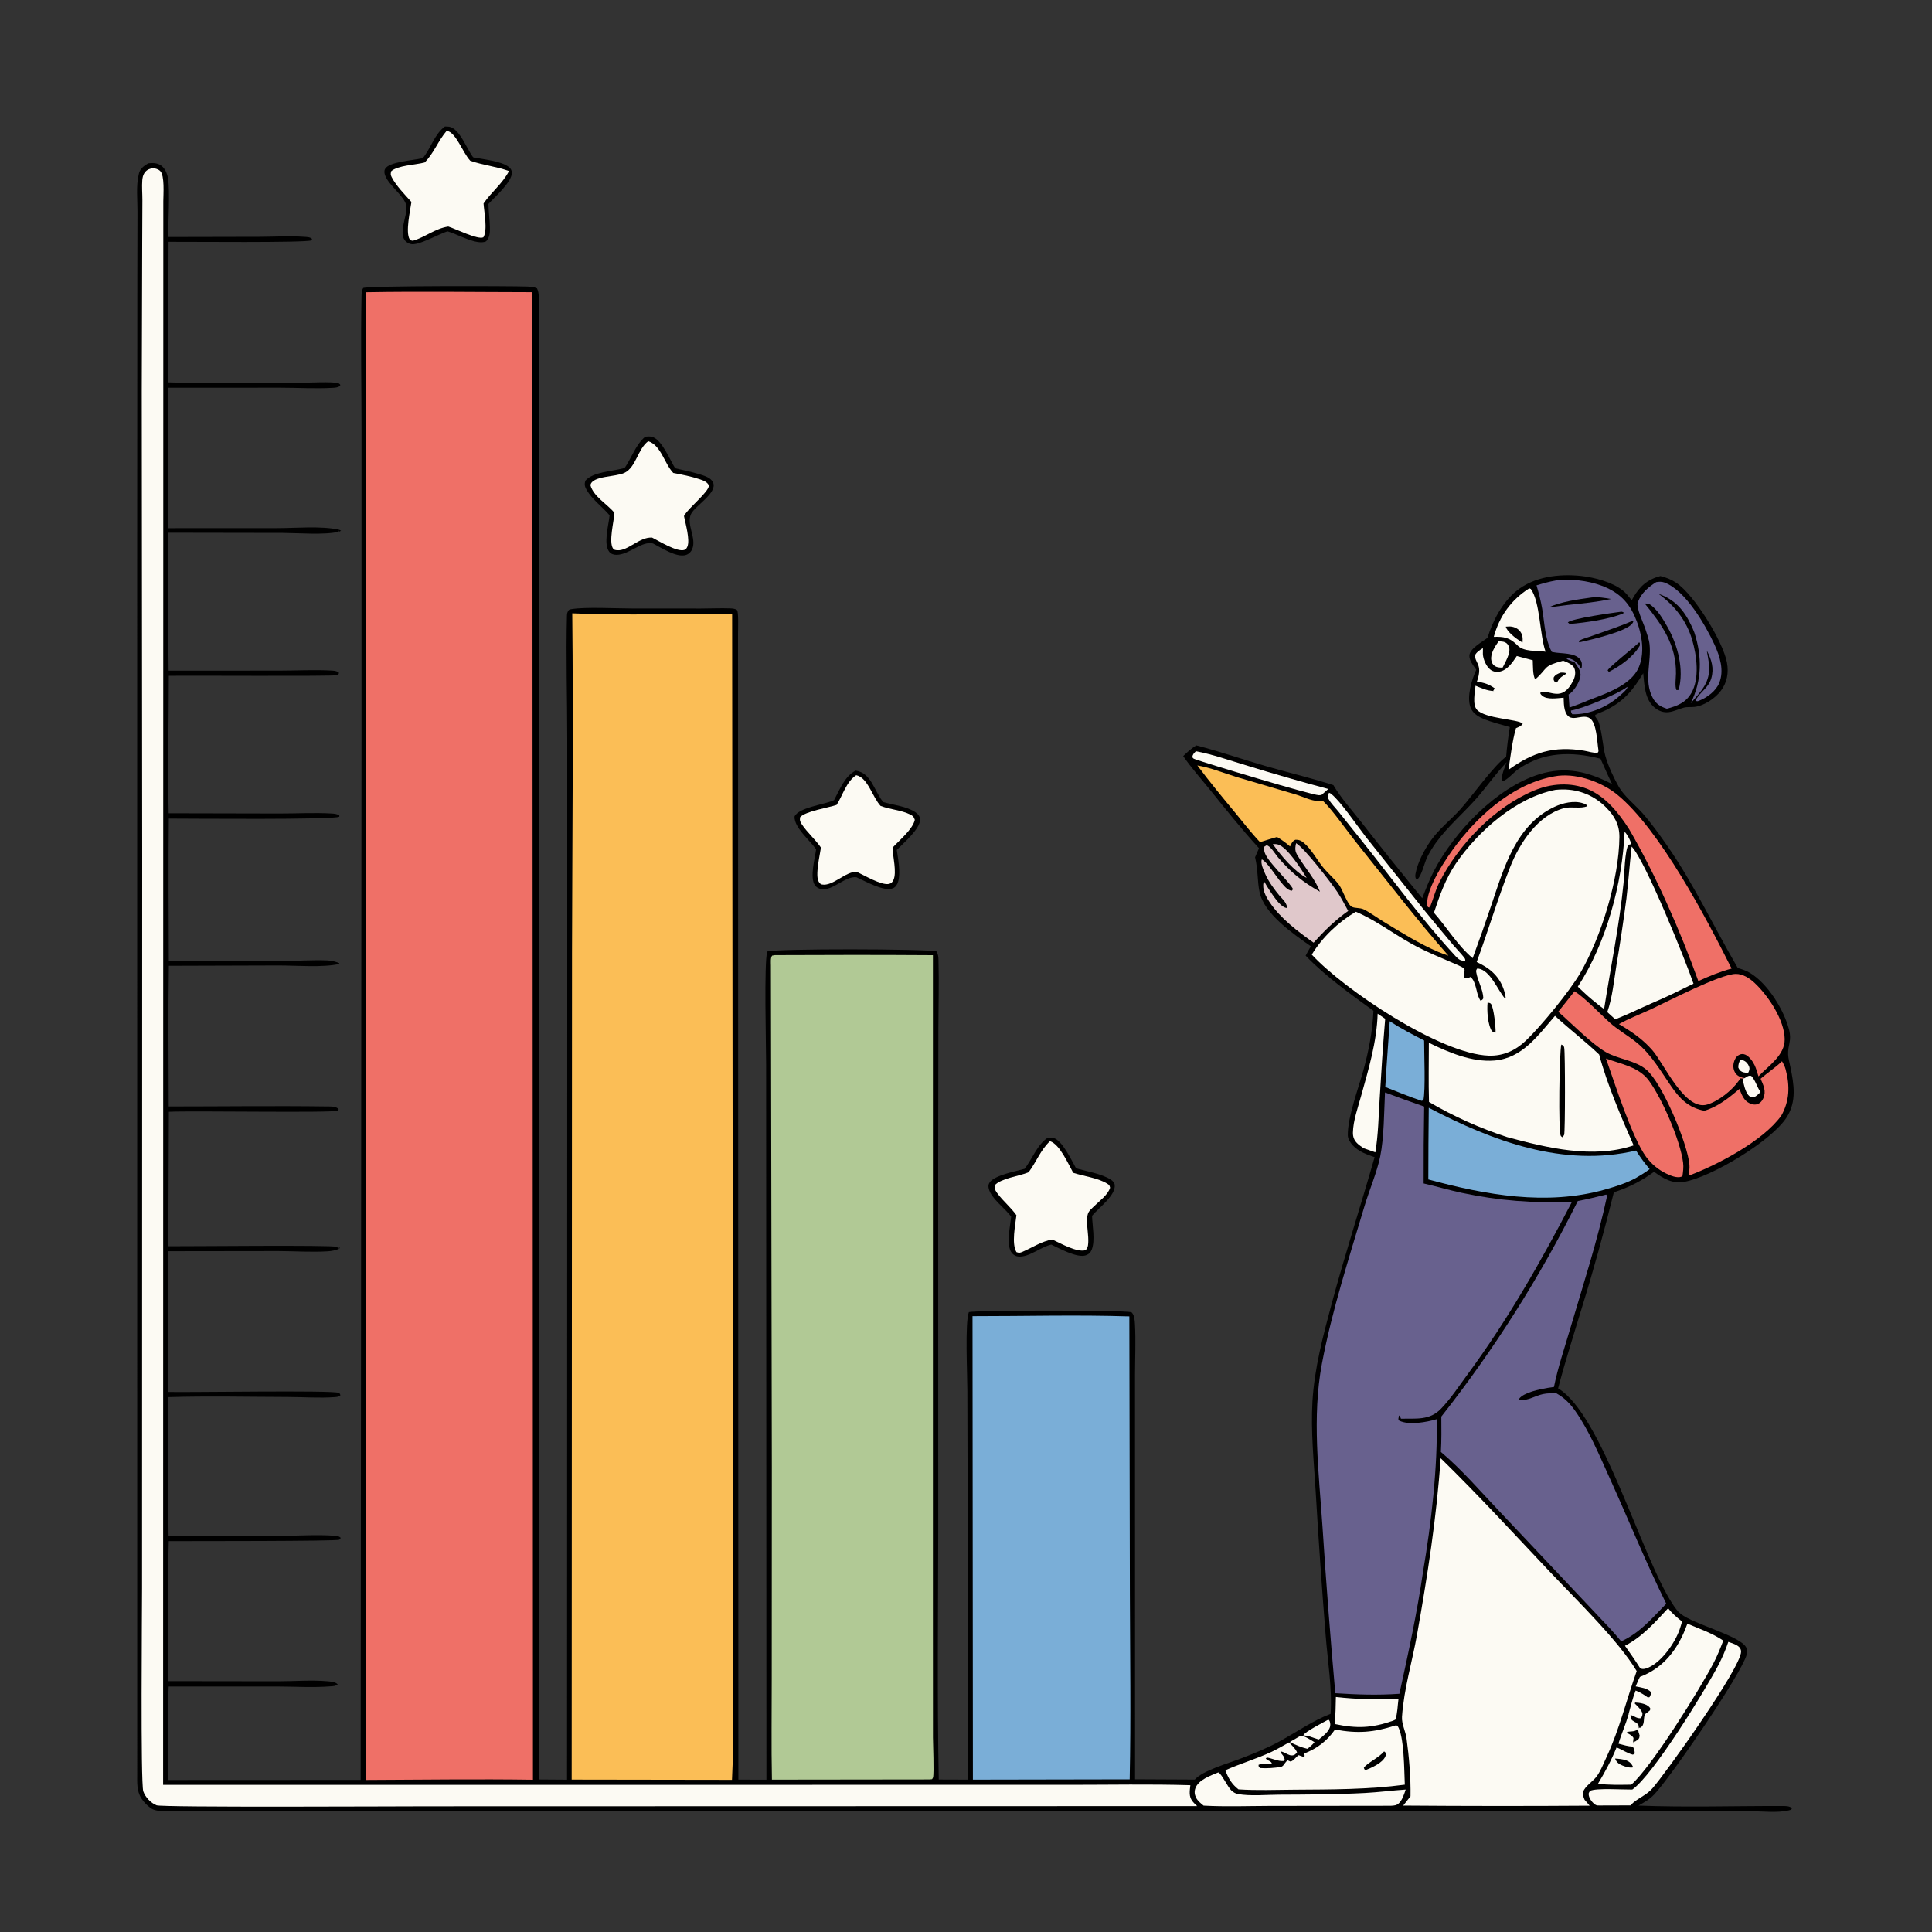 <?xml version="1.0" encoding="utf-8"?>
<!-- Generator: Adobe Illustrator 27.1.0, SVG Export Plug-In . SVG Version: 6.00 Build 0)  -->
<svg version="1.1" baseProfile="basic" id="Layer_1"
	 xmlns="http://www.w3.org/2000/svg" xmlns:xlink="http://www.w3.org/1999/xlink" x="0px" y="0px" width="4000px" height="4000px"
	 viewBox="0 0 4000 4000" xml:space="preserve">
<rect x="0" y="0" width="4000" height="4000" fill="#333333" stroke="none"/>
<g>
	<path d="M921.1,261.9c2.8,0,5.8,0,8.6,0.4c21.6,3.1,36.8,46.4,49.8,63.3c20.9,4.5,58.8,7.5,74.8,20.8c3.2,2.7,5.1,6.3,5.4,10.5
		c1.3,19-36.4,51.9-48.5,65.3c0.3,16.4,2.7,32.8,3.1,49.2c0.3,10.4-0.5,20.5-8,28.3c-18.9,8.6-57.9-14.2-77.6-20.1l-2.3-0.7
		c-17.1,5.2-61.3,30.8-76.5,26.2c-33.2-10-5.1-57.2-8.6-78.9c-3.2-19.7-35.6-41.3-43.8-62.7c-1.7-4.5-2.6-9.4-0.2-13.8
		c8-15,59.1-17.7,75.7-21.9l2.6-0.7C892,307,900,277,921.1,261.9z"/>
	<path fill="#FCFAF3" d="M924.8,270.8c19.5,3,32.4,44.3,48.8,62c26.1,9.2,54,11.8,80.2,21.3c-13.2,25.7-36.6,43.5-52.7,67.1
		c1.1,17.6,8.9,55.4-0.4,70.1c-11.5,5.6-57.6-17.7-72.6-22.3c-27,3.9-48.1,22.2-73.4,29.5c-2.8-0.7-4.8-0.4-6.5-3
		c-9.1-14.6,1.1-59.8,3.6-77.4c-13-14.5-32.2-34.1-40.9-51.4c-2.5-4.9-2.3-7.1-0.9-12.3c13.5-12.1,50.8-13,69.1-18
		C898.2,317.5,907.2,291.1,924.8,270.8z"/>
	<path d="M1771.6,1595.5c32.1,4.6,38,41.2,55.6,63.3c0.5,0.6,1,1.2,1.5,1.8c20.9,6.1,48.4,8.7,66.5,21c4.9,3.3,9.2,7.9,9.7,14.2
		c1.5,19.6-35.2,50.4-48.2,63.9c2.8,19.1,8.2,47.1,2.8,65.6c-1.7,5.9-4.9,11.3-10.8,13.8c-18.3,7.8-58.2-15.2-75.6-22.9
		c-24.5-2.4-48.8,29-73.3,24.4c-5.4-1-9.2-3.3-12.5-7.7c-11.2-15.5-0.1-56.2,2.4-74.4c-12.8-18.8-45.5-44.7-44.7-67.9
		c8.2-18.5,60.5-24.8,79.4-32.9l2.5-1.1C1738.2,1635.3,1749.1,1606.6,1771.6,1595.5z"/>
	<path fill="#FCFAF3" d="M1772.7,1605c24.2,4.9,33.7,45.8,50.4,63.5c19.6,7.7,42.4,8.5,61.3,17.8c5.8,2.8,7.7,5,9.6,11.1
		c-4.1,19.5-32.7,42.9-46.1,57.6c0.4,17.8,9.3,51.4,1.8,67.1c-2,4.2-4.4,6.9-9.2,8c-15.7,3.4-52.3-18.5-67-25.2
		c-23.5-0.5-49,30.5-71.8,26.4c-2.9-0.5-4.8-3-6.3-5.3c-8.3-12.4,2.1-55.7,4.3-71.2c-11.9-17.1-28.1-30.9-39.6-48.1
		c-3.6-5.4-4.8-8.7-3.4-15c12.1-12.4,57.3-19.1,75.4-25.2C1744.9,1646.6,1752,1618.5,1772.7,1605z"/>
	<path d="M2169.7,2355.2c3.6,0,7.4,0,10.9,0.7c18.1,3.7,38.6,47.8,47.3,63c21.9,6.2,53,11.2,72.1,23.5c3.8,2.5,7.4,6.3,7.9,10.9
		c2.5,21.1-32.8,47.3-45.4,62.2l-1.5,1.8c0.5,20.8,6.8,50.1-0.6,69.7c-2.2,5.9-6.2,9.8-12.1,11.9c-17.9,6.4-55.6-14.5-71.7-22.1
		c-21.6,4.6-46.6,26.9-68.3,24.7c-5.4-0.5-9.9-3.2-13.4-7.4c-12.5-15.3-3.3-55.9-1.4-75.2c-12.4-17.1-41.2-37.1-46.3-57.7
		c-1.2-4.8-1.2-8.8,1.7-13c11-15.6,54.5-23.1,72.5-28.3C2137.3,2399.4,2147.5,2369.4,2169.7,2355.2z"/>
	<path fill="#FCFAF3" d="M2173.9,2362.7c20.4,6.5,37.8,47.3,48.1,65.5c21.1,6.9,52.5,10.8,70.8,22.7c4.3,2.8,4.4,3.5,5.5,8.2
		c-4.5,15.1-22.9,27.9-33.7,38.8c-3.5,3.5-9,8.1-11.1,12.5c-6.5,13.2-0.1,42.2-0.3,57.3c-0.1,7.6,0.1,15.1-5.7,20.7
		c-18.4,5-51.5-14.2-68.8-22.1c-22,3.4-41.5,16.8-61.6,25.4c-5.3,2.3-7.2,2.6-12.6,0.7c-10.7-17.4-2.3-56.3-0.1-76.4
		c-11.1-15.7-26.5-28.4-38.2-43.7c-4.8-6.3-7.8-10.2-6.7-18.2c11.5-13.9,49.9-19.1,67.6-26.1l2.5-1
		C2145.5,2406.2,2154.2,2380.8,2173.9,2362.7z"/>
	<path d="M1336,904.1c4.4-0.5,9.4-0.8,13.7,0.3c20.5,5.1,37.3,48.1,48.1,65.1c16.4,3.8,33.1,7.2,49.2,12c9.6,2.9,25.4,7.4,29.5,17.7
		c8.7,21.8-37.2,47.6-45.7,64.8c-10.6,21.6,12,50.4,2.3,72.9c-2.4,5.7-7.1,10.2-13,12.1c-19.5,6-51.1-15.1-68.2-23.8
		c-23.4-5.8-49.2,23.4-75.4,23.5c-5.6,0-11.3-1.5-15-6.1c-12.9-16.3-1.2-56,0.6-75.7c-15-17.8-35.7-32.3-47.5-52.5
		c-3.9-6.7-4.9-11.4-2.9-18.9c15.7-18.7,56.2-19.6,79.2-26l2.5-0.7C1307.4,948.3,1316.6,919.8,1336,904.1z"/>
	<path fill="#FCFAF3" d="M1342,913.5c26.6,8.2,33.5,46.5,51.9,65.7c18.2,3.5,37.1,7.1,54.6,13c7.7,2.6,15.6,5.3,19.3,13
		c-0.7,13.6-41,45-50.5,61.2c-0.4,0.7-0.8,1.4-1.2,2c2.9,15,13.1,49.9,6.9,63.6c-1.4,3-2.6,5.2-5.7,6.4
		c-14.7,5.7-53.3-18.5-67.2-25.4c-26.1-1.8-50.5,28.5-72.6,26.2c-3-0.3-6.1-0.6-8-3.2c-9.9-13.5,1.8-56.9,2.6-74.3
		c-14.9-18.3-43.4-33.6-49.7-57.3c4.1-19.8,52.3-16.4,70.9-25.6C1317,967,1320.2,929.8,1342,913.5z"/>
	<path d="M306.9,338.1c2.2-0.2,4.4-0.4,6.6-0.5c8.8-0.3,17.3,1.6,23.5,8.1c6.2,6.5,9.5,15.1,10.9,23.8c4.2,26.8,0.2,91.4,0.3,121.2
		l188.7-0.4c30.9-0.1,63.4-2.1,94.2,0.1c5.2,0.4,11.1,0.4,15,4.2l-1.2,3c-11.5,5.3-259.6,2.7-295.9,3c-0.6,97-0.7,194-0.3,291
		c90.6,3.1,182,0.6,272.7,0.8c15.1,0,68.4-2.8,79.2,1c1.4,0.5,2.4,1.7,3.6,2.6l0.3,2.9c-4.6,3.1-9.2,3.7-14.6,4
		c-36.2,2.1-73.7-0.2-110-0.2l-231.4,0.1l-0.1,290.7l224.8-0.1c40.1,0,89.8-4.9,128.7,3.1l0.5,4.1l3.8-1.8l-3.8-2l-1.2,4.2
		c-29.8,6.9-83.7,2.5-115.8,2.3l-236.9-0.4c-2.4,94.9,0.1,190.6,0.6,285.6l228.5-0.1c36,0,73-2.1,108.9-0.1c5.5,0.3,10.5,0.7,15.1,4
		l-0.3,3c-1.2,0.9-2.2,2-3.5,2.6c-6.7,2.6-310.9,0.5-348.3,1.3c-0.1,94.8-2.3,189.8-0.3,284.6l228,0.5c36.2,0.1,73.3-2.1,109.4,0
		c5.8,0.3,10.8,0.8,15.9,3.8l0,2.8c-9.5,6.7-313.4,3.9-353,3.9c-1.1,98.2-0.2,196.6,0,294.8l235.6-0.1c30.4,0,61.9-2.3,92.1-1.1
		c8.6,0.3,17.5,2.3,25.3,5.8l-0.3,1.6c-33.6,7.7-89.3,3.1-124.8,3.1l-227.8,0.7c-1.5,97-0.5,194.2-0.3,291.2
		c109.5,0,219.3-1.5,328.7,0c8.1,0.1,17.2-0.6,23.1,5.5l-0.8,3.1c-9.6,5.2-305.5-0.1-350.7,2.4l-1.1,278.4
		c39.7,0.3,339-2.9,348.3,1.2c1.9,0.9,3.3,2.7,4.9,4l2.1-1.6l-1.8-1.4l-0.2,3.3c-7.5,2.9-15,4.5-23.1,5
		c-33.5,2.1-69.1-0.4-102.8-0.5l-227.5,0.3l0,291.4c40.2,1.1,340.3-3.8,352.5,1.8c3.2,1.4,2.7,2.1,4,5c-3.9,3.5-7.2,3.5-12.2,3.9
		c-31.3,2.3-64.8-0.2-96.3-0.3c-82.4-0.2-165.3-2.2-247.6,0.3c-2.5,95.6-0.4,192,0.2,287.7l233.4-0.6c36.2-0.1,74.8-2.8,110.8-0.1
		c4.8,0.4,8.3,0.7,12,4c-0.5,2.4-0.1,1.8-2.7,4.2c-3.6,3.2-312.7,2.8-353.1,2.9c-2.8,96.3-1,193.5-0.9,289.9l227.6,0.3
		c33.3,0,69.3-3,102.4,0c6.3,0.6,16.3,1.3,20.7,6.4c-3.9,3.6-9,3.6-14.2,4c-36.6,3-75.4,0.4-112.2,0.4l-223.6,0
		c-2.7,64.2-0.9,129.3-0.7,193.6l398.2-0.2l1.8-2180V896.6c0-94.3-1.9-189,0-283.3c0.1-6.1,0.2-11.8,3.5-17.1
		c13-4.8,306.3-4.2,339.7-2.9c7,0.3,13.7,0.8,20.1,3.7c3,6.2,3.5,12.2,3.7,19c0.9,25.9-0.2,52.3-0.2,78.3l0.3,174.6l0.1,715.9
		l0.7,2099.5l57.6,0.4l0.4-1600.2l0-554.9c0-84.2-2.8-170.6-0.6-254.5c0.1-4,0.4-6.4,2.4-10c1.8-3.3,3.6-3.4,7.2-4
		c29.2-4.8,91.6-1.3,125.3-1.3l142.2,0.1c20.4,0,41.1-1.1,61.4-0.3c4.5,0.2,10,0.6,13.6,3.5c3.5,2.8,2.1,41.2,2.1,48l0.7,2373.5
		l58.1,0.1l-0.3-822.3l-0.3-658.6c0-37.7-4.6-211.2,2.3-233.8c18.1-6.3,329.2-5.5,350.2-0.3c3.7,5.5,4.2,11.7,4.3,18.2
		c1.3,47-0.1,94.6-0.2,141.6l-0.4,278l0.1,761.5c-0.2,171.7-2.3,343.7,1.1,515.4l60.3,0.2l-0.3-513l-0.8-294.1
		c0-32.4-5.2-138.6,3.1-160.8c11.3-4.3,318.1-4.4,336.7,0.1c6.4,6.4,6.7,16.5,7.2,25.2c1.9,34.1,0.2,69.1,0.1,103.4l0,193.7
		l0.1,644.8l123.7,0.6c16.1-18.8,69.9-33.9,94.3-43.3c27-10.4,54.7-21.5,80.1-35.3c35-19,69.6-43.4,106.7-57.5
		c3.7-51.8-6.2-110.8-10.2-163c-7.9-99-14.8-198.1-20.6-297.3c-3.8-61.7-10.3-124.8-6.7-186.6c4-68.2,21.9-135.8,39.6-201.5
		c27.4-102.2,60.1-202.5,89.1-304.2c-16.4-5.6-33.2-11.5-45.3-24.6c-5.1-5.6-10.1-12.9-10.2-20.7c-0.5-37.7,22-97.3,32.3-134.8
		c11.2-40.7,18.8-80.7,20.8-123c-47.7-34.6-99.6-71.6-140.4-114.1c3.2-6.6,7.2-13,10.8-19.4c-36.2-25.6-96.5-66.4-106.2-112.2
		c-4.9-23.2-2.8-44.6-9.3-72.1l8.1-18.7c-35.5-38.7-68.6-80.3-101.6-121.2c-18.5-22.9-38.6-45.3-55.3-69.6c8.4-8.3,17-15.8,27-22.2
		c48.6,12.6,96.4,29.1,144.7,43.1c46.3,13.4,93.4,24.4,139.2,39.2c15.6,26.7,38.2,51.6,57.3,76c41.6,53.3,83.9,106,126.7,158.3
		c7.3-19.1,14.6-38,24-56.2c42-81.1,129.4-173.1,218.5-200.6c54.6-16.8,101.2-5.5,150.6,20.4c-8.5-17.3-16.1-35-24-52.5
		c-60.5-15.5-118.3-14.7-170.6,21.8c-9.6,6.7-21.1,21.1-31.4,24.5l-2.2-1.7c-1.3-11.4,6.1-26.6,9.9-37.5
		c-23.1,24.2-42.3,52.3-64.6,77.3c-26.5,29.7-59.2,57.7-82.2,90c-6.6,9.3-12.9,19.4-17.9,29.7c-5.9,12.4-10.7,35.9-19.6,45.2
		l-3.8-1.3c-1.4-3.4-1.2-6.4-0.6-10c4.3-23.2,17.8-48.7,31.2-67.9c17.4-24.9,41.8-43.4,62-65.9c23.5-26.2,69.6-91.3,94.4-108.3
		c1.7-20.6,4.3-41.1,7.6-61.5c-18.7-5.4-38.5-10-56.3-17.8c-11-4.8-21-11.6-25.2-23.2c-8-22,2.7-57.4,12-77.8
		c-5.8-8.3-15-19.2-14.1-29.9c1.2-14.2,26.7-27.7,37.5-36.2c10.5-35,30.6-72.9,59.1-96.4c36.8-30.4,88.6-36.4,134.6-31.6
		c27.3,2.9,64.3,12.7,86,29.8c7.2,5.7,13,13.5,18.8,20.6c1-1.8,2-3.6,3-5.4c13.7-23.8,29.7-37.8,56.3-44.8c12.1,3,22.4,7,32.8,13.9
		c37.3,24.6,97.2,122.1,105.1,165.4c3.8,21,0.3,41-12.6,58.2c-11.6,15.5-34.4,31-54.2,33.4c-7.3,0.9-14.9-0.3-22.1,1.5
		c-10.8,2.7-20.5,8-31.7,9.4c-10.7,1.3-20.6-2.3-28.8-9c-20.9-17-21.6-47-24-71.6c-20.9,34.4-38.8,56.9-75.2,75.5
		c-7.9,4-16.5,6.6-24.2,10.9l0.2,3.6c1.5,2.2,3,4.3,4.5,6.5c8.1,11.9,11.2,56.9,16.1,74.1c6.4,22.4,16.9,44.7,28.3,65
		c10.8,19,34.4,37.8,49,54.4c18.8,21.4,35.8,45.3,52.1,68.8c55.3,80,96.1,167.9,145,251.5c8.5,2.6,17.1,5.3,24.8,9.9
		c37.2,22.1,70.9,76.9,81.4,118.1c5.9,23.2-2.9,31.3-2,51.5c0.4,8.2,3.1,17.3,4.7,25.4c7.3,35.8,13.4,70.9-7.6,104.1
		c-30.5,48.4-154.7,123.4-212.2,133.8c-24.5,4.4-43.5-7-62.4-20.8c-27.2,19.5-51.6,32-83.3,42.4c-19.9,80.7-42,160.8-66.6,240.3
		c-16.5,55.2-34.4,110-48.8,165.7c90.7,54,172.4,348,237,446.4c4.6,7.1,10.2,15.1,16.8,20.4c28.1,22.2,121.9,44.9,135.5,69.3
		c3,5.3,2.7,9.6,1.1,15.3c-12.1,41.9-157,253-191.4,289.3c-9.4,9.9-20.9,16.5-32.6,23.1c98.7,3.9,197.9,0.6,296.7,0.9
		c6.8,0,16-0.5,21,4.6l-1.4,2.8c-2.7,0.9-3.3,1.2-5.9,1.8c-22.7,5.3-54,1.7-77.6,1.6l-150.8-0.4l-629.3-0.1l-2467,0.2
		c-16,0-51.7,3.4-64.7-5.4c-0.6-0.4-1.2-0.9-1.8-1.3c-7.6-5.4-13.5-11.6-18.6-19.4c-10.2-15.5-8.8-33.4-8.8-51.1l-0.1-2504.2
		l0.3-594l0.3-136.5c0.1-23.5-3.1-53.4,2.5-76.1C289.1,349.7,296.8,344.2,306.9,338.1z"/>
	<path fill="#FCFAF3" d="M3603.1,2193.9c2.1,0.4,3.8,0.7,5.7,1.4c5.7,1.8,10.3,7.1,12.4,12.6c2,5.3,0.4,8.8-1.9,13.4
		c-3.5-0.4-8.8-0.5-12-2c-5.1-2.4-5.9-4.3-8.3-9C3598.8,2203.7,3600.4,2199.8,3603.1,2193.9z"/>
	<path fill="#FCFAF3" d="M2693.2,3593.5c8.8,0.7,20.6,9.2,28.4,13.6c-4.6,5.3-9.2,9.5-14.8,13.6c-13.1-3-24.5-8-36.4-14
		L2693.2,3593.5z"/>
	<path fill="#E0C8CB" d="M2635.2,1747.6c3.6-0.1,6.7-0.2,10.2,0.7c19.9,5,49.7,52.8,59.9,69.3
		C2679.3,1804,2652.1,1771.5,2635.2,1747.6z"/>
	<path fill="#FCFAF3" d="M3612.3,2232c5.3-3.1,7.3-5.7,13.4-4.5c8.9,9,11.6,22.8,19.3,33.3c-4.7,4.8-8.3,8.8-14.7,11.2
		c-5.4-0.7-7.7-1.1-11.2-5.5c-5.8-7.2-9.8-24.1-11.2-33.4L3612.3,2232z"/>
	<path fill="#FCFAF3" d="M2750.2,3560.3c0.5,0.4,1,0.6,1.4,1.1c2.5,3,3,8.5,2.4,12.2c-1.9,11.3-15.2,21-23.6,27.9
		c-6.6-1.8-13.1-4.4-19.5-6.6l-12.5-2.2C2700.8,3585.9,2742.6,3564.5,2750.2,3560.3z"/>
	<path fill="#68618E" d="M3369,1422.2l0.4,0.3c-0.2,4.9-12.5,14.8-16.4,18.4c-25.5,23.1-63.3,39-97.8,37.8c-2-3.1-2.4-3.7-2.8-7.6
		C3276.3,1467.5,3349.6,1436.8,3369,1422.2z"/>
	<path fill="#FCFAF3" d="M3102.6,1327.9c4.3,0,9.7,0.1,13.7,2c4.6,2.3,6.9,5.9,8.2,10.8c3.3,11.9-8.5,31.1-13.5,41.5
		c-5.6,0.2-11.7-0.2-16.4-3.5c-4.3-2.9-6.2-6.9-7-11.9C3085.3,1353.3,3095.2,1338.5,3102.6,1327.9z"/>
	<path fill="#FCFAF3" d="M3350.9,3610.1c6-20.5,15.1-39.8,20.7-60.4l7,1.6l-2.7,5.4c4.1,10,18.1,7.7,17,20.4l-1.5,2.6l0.7,3.7
		c0.6,3.4,1.6,6.5,2.9,9.7c-0.9,5.7-0.8,6.5-5.6,10.1c-2.2,1.6-5.7,3.6-8.3,4.2l-0.3,8.8C3370.5,3615.8,3360.8,3612.7,3350.9,3610.1
		z"/>
	<path d="M3391.4,3579.7l0.7,3.7c0.6,3.4,1.6,6.5,2.9,9.7c-0.9,5.7-0.8,6.5-5.6,10.1c-2.2,1.6-5.7,3.6-8.3,4.2l0.9-9.1
		c-2.5-4.6-6.2-6.3-10.5-8.9c-2.8-1.6-1.7-0.4-3-3.6c6.7-1.5,14.5-0.1,20.3-4.2C3389.7,3581,3390.5,3580.4,3391.4,3579.7z"/>
	<path fill="#FCFAF3" d="M2476,1555.3c34.5,6.5,68.6,18.6,102.2,28.7c57,17.6,114.3,34.1,171.9,49.5l-13.9,12.2
		c-2.1,0.4-3.1,0.7-5.4,0.7c-14.9,0-235.9-66.7-256.2-74.4c-4.4-1.7-2.8-0.7-6.1-4.2C2469.4,1561.4,2471.7,1560,2476,1555.3z"/>
	<path fill="#FCFAF3" d="M2751.6,1641.3c3.4,1.5,2.5,0.9,5.3,3.1c18.6,14.8,54.1,66.8,70.4,87.7l118.5,148.7
		c21,25.7,42.2,51.3,63.6,76.6c7.1,8.4,15.1,16.2,21.8,24.9c2.7,3.6,2.2,3.2,2.5,7.2c-2-0.1-4.1-0.3-6.1-0.6
		c-6.8-1-11.6-6.6-16-11.4c-67.8-73.7-127.7-155.9-190.1-234.2l-50-62.5c-6.5-8.1-16-17.5-20.9-26.5
		C2747.5,1648.9,2749.4,1646.8,2751.6,1641.3z"/>
	<path fill="#FCFAF3" d="M2765.8,3513.4c43.9,5,85.6,5.7,129.7,3.5c-1.9,13.9-2,30.2-6.5,43.4l-4.8,2.3
		c-43.9,15.3-75.2,16.5-120.8,6.8C2765,3550.6,2765.6,3532.1,2765.8,3513.4z"/>
	<path fill="#FCFAF3" d="M3453.7,3329.6c8.2,11,18.1,19.1,28.8,27.6c-1.6,5.6-3.1,11.1-5.1,16.6c-9.8,28-36.7,66.3-64.2,78.6
		c-5.7,2.5-11.2,4.3-17.2,1.8c-10.1-16-20.8-31.4-31.7-46.8C3400.1,3388.9,3426.7,3358.7,3453.7,3329.6z"/>
	<path fill="#FCFAF3" d="M3166.3,1218l3.1,1.4c19.5,27.1,18.1,94.4,30.5,129.9c-19.3-3-45.1,1.2-59-14c-0.3-0.3-0.7-0.7-1-1
		c-15.3-14.6-26.9-16.3-47.2-15.8C3104.5,1275.5,3128.8,1241.8,3166.3,1218z"/>
	<path d="M3117.6,1297.4c2.5-0.2,5-0.4,7.5-0.4c7.4,0,15.3,2.9,20.5,8.3c6.8,7.2,7.4,15.2,6.7,24.7c-2.5-1.1-2.7-1.1-5.3-2.8
		C3137.7,1321.2,3120.2,1307.9,3117.6,1297.4z"/>
	<path fill="#FCFAF3" d="M3363.6,1722.1c5.1,5,12.9,18.7,13.3,25.7l-5,1.2c-7.9,8.7-9.1,64.8-10.5,79.2
		c-8.6,87.3-26.7,174.2-40.3,260.9c-8.6-5.8-16.5-12.8-24.6-19.2c-10.4-8.5-20-17.9-29.8-27.1
		C3325.7,1952.4,3358.9,1829.1,3363.6,1722.1z"/>
	<path fill="#FCFAF3" d="M2852.3,2098.7l15.6,10.6c-4.7,55.3-8.2,111.1-11.5,166.5c-2.2,36.6-2.9,73.8-8.9,110l-24.3-8.6
		c-4.7-3.3-9.7-6.5-13.7-10.6c-6-6.1-8.6-13.2-8.4-21.6c0.5-24.9,10.3-51.8,16.9-75.8C2833.7,2212.7,2850.4,2157.7,2852.3,2098.7z"
		/>
	<path fill="#7AAED7" d="M2877.3,2114.4c22.8,14.7,47.1,27.4,71.2,39.8c-0.1,27,3.2,102.6-1.6,124l-3.7,0.9
		c-25.4-8.5-50.2-18.7-75.1-28.6C2870.6,2205.2,2874.3,2159.8,2877.3,2114.4z"/>
	<path fill="#FCFAF3" d="M2522.3,3669.6c6.4,1.8,19.6,30.6,27.3,37.6c3.7,3.4,8.4,6.3,13.4,7.2c26.7,4.6,58,1.4,85.2,1.3
		c59.1-0.3,118.6-0.4,177.6-3.5c28.2-1.5,56.3-5.2,84.5-7.1c-2.7,8.3-6.6,20.3-12.6,26.9c-5.8,6.3-10.5,6.2-18.4,6.7l-250.3,0.3
		c-45.4,0.1-91.7,1.9-137-0.6c-5.9-4.7-12.4-9.9-15.8-16.8c-3.1-6.3-3.7-12.7-1.2-19.4C2481.3,3684.8,2506.9,3676,2522.3,3669.6z"/>
	<path fill="#FCFAF3" d="M3578.3,3399.3c7.3,2.7,17.1,5.3,22.6,10.9c2.4,2.5,3.7,5.7,3.8,9.1c0.3,33.2-156.2,252.3-183.9,283.7
		c-13,14.7-31.1,20.2-44.1,33.7c-0.4,0.4-0.8,0.8-1.1,1.2l-63.5,0.2c-3.1-0.1-5.8,0.3-8.5-1.3c-6.2-3.7-12.7-12.1-14.1-19.3
		c-1-4.9-0.1-5.8,2.6-9.6c11.8-6.4,69.8-2.5,87.4-2.8c43-29.9,149.7-203.7,177.5-256.3C3565.4,3433,3572.5,3416.4,3578.3,3399.3z"/>
	<path fill="#E0C8CB" d="M2683.4,1745.7c18,10.8,73.6,83.1,85.8,101.6c8.1,12.3,15,25.7,22.1,38.7c-26.9,19.1-49.6,41.3-71.6,65.7
		c-31.7-22.2-69.4-51-90.9-83.6c-8.6-13.1-16-26.2-12.6-42.4l1.9,0.6c6.5,11.6,14,22.9,21.9,33.6c5.2,7.1,15,18.7,23.8,20.1l0.6-3.8
		c-2.5-8.8-8.5-14.3-14.5-20.8c-11.2-13.4-23.2-29.6-30.2-45.6c-3.5-7.9-10.4-22.4-7.2-30.5c10.5,4.7,30.1,35.9,39,46.4
		c5.8,6.9,13.7,17.7,23,18.5l2.5-3.1c-2-8.1-42.4-48.8-51.7-63.3c-5.2-8-9.7-15.3-7.6-24.9l4.5-2.8c8,0.8,18,18.1,23.6,24.7
		c26.2,30.9,51.6,51.6,87,71.4c-9.6-25.4-28.3-46.2-42.6-69C2681.9,1764.5,2680.1,1760.7,2683.4,1745.7z"/>
	<path fill="#EF7067" d="M3325,2191.5c31.7,11.8,68,17.2,89.1,46.1c27.6,37.7,64.9,123.9,70.6,169.7c1.2,9.5-0.1,18.4-1.4,27.8
		c-0.6,0.3-1.1,0.7-1.8,1c-9.5,3.8-23.3-2.3-31.8-6.4c-4.1-2-8-4.2-11.8-6.6c-3.8-2.4-7.4-5.1-10.9-8s-6.8-6-9.9-9.2
		c-3.1-3.3-6-6.7-8.7-10.3C3379,2355.6,3343.3,2243.4,3325,2191.5z"/>
	<path fill="#68618E" d="M3429,1205.2c5.8-0.9,11.2-1.3,16.7,0.7c43.8,15.8,85.6,88.8,104,128.7c11.1,24.2,20.3,53.3,9.8,79.3
		c-6.6,16.3-24.5,30-40.7,36.4c-4,1.6-4.6,2.1-8.6,0.3c8.6-17.6,26.7-25.6,32.8-46.1c6.2-21.2,0.5-38.9-9.3-57.6
		c1.6,9.8,3.8,19.7,4.6,29.6c3.1,36.4-16.1,53.9-37.9,79.6c23.4-47.4,23.9-96,7.7-146.2c-2.1-5.5-4.5-10.9-7.1-16.3
		c-15-31.1-33.8-52.5-67.3-64.2c33.6,24.6,57.9,55.1,69.8,95.5c9.4,31.8,15.7,80-1.7,109.9c-11.6,20.1-29.6,27-50.8,32.5
		c-13.8-4.4-22.9-10.2-29.7-23.4c-18.1-35.1-2.1-73.6-6.1-110c-1.2-10.6-5.4-21.6-8.7-31.8c-3.8-11.9-19.4-43.9-15.7-54.7
		c0.2-0.7,0.6-1.3,0.8-2C3398.5,1227.3,3413.1,1215.3,3429,1205.2z"/>
	<path d="M3405.2,1249.4c2.9-0.1,5.8,0.4,8.7,0.7c17.2,10.4,29.3,31.7,38.9,48.8c20.9,37.1,34.2,87.5,22.6,129.5l-4.4,0.4
		c-3.8-7.1-1.2-25.5-1.1-34.2C3470.6,1334.9,3441.2,1293.8,3405.2,1249.4z"/>
	<path fill="#EF7067" d="M3226.6,1606.1c21.3-2.3,44,1.5,64.2,8.2c20.5,6.9,40.9,17.3,57.7,31.1c87.8,71.9,184.5,255.9,236.6,359.9
		c-23.9,6.3-46.4,15.7-68.9,25.9c-36.8-102.6-88.7-221-143.5-314.8c-21.2-33-48.3-67.3-85.6-82.7c-35.7-14.7-76.1-11.6-111.2,3.1
		c-82.2,34.5-156.5,111.8-196.3,191c-8,16-12.2,33.7-18.9,50.3l-1.7-3.3l1,4l-3.2-0.4l-2-3.3c-3.1-35.9,40.2-99.7,61.3-127.2
		C3066.7,1681.7,3141.4,1617.4,3226.6,1606.1z"/>
	<path fill="#FCFAF3" d="M3493.5,3361.7c24.9,10.4,52,19.8,74.4,35c-6.2,16-12.5,31.9-20.5,47.1c-28.8,54.8-128.6,215.3-170.1,251.2
		c-22.9,0.2-46,1.1-68.8-2c14.5-24.3,27.8-48.7,38.4-75.1c11.3,4.3,22.3,12.2,33.7,14.9l3.5-1.6c1-5.2-0.8-10.2-3.4-14.9l0.3-8.8
		c2.5-0.7,6.1-2.6,8.3-4.2c4.8-3.6,4.7-4.4,5.6-10.1c-1.3-3.3-2.2-6.3-2.9-9.7l-0.7-3.7l1.5-2.6c1-12.7-13-10.4-17-20.4l2.7-5.4
		l-7-1.6c4.6-16.4,8.6-33.8,14.9-49.7l2.4,1c8.6,3.6,15.3,7.8,22.9,13.3l3.5-0.6c2.2-4.4,3.1-5.7,2.9-10.6
		c-7.8-8.2-20.9-9.5-31.6-11.7c2.8-6.5,5.4-13.4,8.8-19.7c43-16.3,71.1-47.9,89.9-89.4C3488.3,3375.6,3490.9,3368.6,3493.5,3361.7z"
		/>
	<path d="M3343.8,3640.9c7.4,0.5,16.4,1.2,23.4,3.9c7.4,2.9,11.1,7.3,14.4,14.3c-7.4,1.6-16-1.1-22.8-3.9
		C3351,3651.9,3347.1,3648.8,3343.8,3640.9z"/>
	<path d="M3378.6,3551.3c5.5,2.7,12.3,7.2,18.4,6c3.2-4.2,3.2-4.9,3.5-10.2c-3.1-8.4-9.8-14-16-20.3l1-1.9
		c8.7,0.3,23.3,2.5,29.3,9.5c2.7,3.2,2,3,1.3,6.6c-3.5,3-6.8,5.6-10.6,8.2c-3.7,9.8,0.7,22.1-9.5,27.9l-3.1,0
		c1-12.7-13-10.4-17-20.4L3378.6,3551.3z"/>
	<path fill="#FCFAF3" d="M3378.1,1752.8c27.7,27.2,113.5,240.4,128.1,283.8c-28.9,14.2-57.9,28.5-87.6,41
		c-24.9,10.9-49.2,22.9-74.4,32.8l-16.5-15c10.6-30.3,13.7-64.4,18.8-96c7.8-46.1,14.7-92.4,20.8-138.8
		C3371.5,1824.7,3374.1,1788.7,3378.1,1752.8z"/>
	<path fill="#FCFAF3" d="M3070.2,1341.9l0,2.8c0,1.3,0,2.7,0,4c0,2.3-0.2,4.5,0,6.8c1,10.3,7,24.4,15.5,30.9c0.6,0.5,1.3,0.9,2,1.4
		c0.7,0.4,1.4,0.8,2.1,1.1c0.7,0.3,1.5,0.7,2.2,0.9c0.8,0.3,1.5,0.5,2.3,0.7c0.8,0.2,1.6,0.3,2.4,0.4s1.6,0.2,2.4,0.2
		c0.8,0,1.6,0,2.4-0.1c0.8-0.1,1.6-0.2,2.4-0.3c17.2-2.9,27.4-19.3,36.5-32.5l33,8.8c0.5,9.7-0.3,31.8,5.2,39.5
		c27.6-24.2,14.2-27,57.2-38.4l-0.5-0.3c0.5,0.1,1,0.2,1.5,0.3c6.8,2.3,19.7,7.9,22.6,15.2c3.6,9,1.6,18.3-2.7,26.7
		c-23.3,45.3-47.5,17.3-67.3,23.2l-0.2,2.9c1.2,1.7,1.6,2.4,3.4,4c10.5,9.3,31.7,5.2,44.7,4.4c0.3,8.1,0.3,16.8,2.3,24.6
		c8.8,33.6,35.2,5.9,52.5,18.4c13.7,9.8,14.5,48.9,17.2,65.1c0.2,4.2,0.6,2.2-1.6,6c-9.7,0.6-18.6-2.8-28.2-4.4
		c-62.2-10.2-106.1,3.2-156.5,39.7c4.6-28.5,7.7-58.4,15.6-86.2c5.2-2.4,11.7-4.4,14-9.7c-11.4-9.4-77.2-9.6-94.8-28.6
		c-9.7-10.5-4.1-36.9-2.9-49.7c13.1,5.3,24,10.5,38.4,11.1l-1.8-0.5l3.2-5.1c-12.4-9-22.2-11.7-36.9-14c13.6-38.6-7-38.6-3-56.4
		C3058.8,1348.7,3064.1,1345.8,3070.2,1341.9z"/>
	<path d="M3230.8,1392.6c4.3-0.3,7.3-0.2,11.4,1l-0.9,2.2c-5.6,3.6-11.6,6.9-15.1,12.7c-0.7,1.1-1.3,2.3-1.9,3.4l-1.5,1.1l-3.8-1.1
		c-2.6-4.4-2.9-4.4-2.2-9.4C3220.2,1396.6,3224.9,1395.2,3230.8,1392.6z"/>
	<path fill="#FCFAF3" d="M2889.1,3572.4l4,0.3c14.6,20.5,14,95.4,15.4,122.3c-75.4,10.1-152.8,9.9-228.8,10.4
		c-38.4,0.2-77.3,1.9-115.6-0.7c-13.9-10.8-21.3-23.3-27.1-39.6c31.6-14,64.8-23.7,96.1-38.3c12.2-5.9,24-12.8,35.8-19.3
		c5.9,6.3,12.9,12.5,16.5,20.4c-1,1.3-2.6,3.5-4,4.4c-10.5,7-20-5.4-30.4-6.2c1.4,3.7,0.7,2.7,2.7,5.3c3.4,4.2,5.4,6.3,6.1,11.9
		l-2.4,2.7c-11,0.9-23.2-5.3-34.2-7.3l-2.5,1.8c2.9,5.2,11,5,12.5,10.6c-8.3,3.9-18.6-1.4-27.5,2.8c0,4.3,0.5,3.7,3.1,6.7
		c13.3,0.9,30.1,0,43.3-2.6c3.8-0.7,5.3-3.6,7.4-6.4c2.1-2.8,3.6-5,6.5-7l5.8,2.5c6.6-1.4,11.1-9.4,16.9-13.2
		c3.2,1.2,6.4,2.3,9.6,3.4l2.9-1.8l-1-5c26.9-10.5,47.3-26,63.8-49.7C2810.8,3589.5,2843.6,3587,2889.1,3572.4z"/>
	<path d="M2865.5,3626.2c2.6,1,2.8,2.4,4.3,4.7c-0.4,2.4-0.4,2.7-1.4,5.3c-5.8,13.9-28.4,23.6-41.6,28.9c-2.3-2.2-1.1-0.7-3.1-4.8
		C2828.5,3651.2,2854.9,3639.2,2865.5,3626.2z"/>
	<path fill="#68618E" d="M3221.1,1201.8c29-4.3,66.5,0.3,94.1,10.5c32.6,12,54.2,30.6,68.7,62.4c14.3,31.5,22.9,72.6,9.5,105.6
		c-17.7,43.6-82.2,59.1-122.5,76.8l-21.5,7.8l-1.8-27.1c1-0.6,2-1.1,2.9-1.8c9.5-7.4,19.4-23.5,21.5-35.5c2-11.3-6.2-20.7-12-29.4
		c-0.6-0.2-1.2-0.5-1.8-0.7c-5.4-1.9-9.6-3.4-14.6-6.3l1.2-1.4c2.7,0.2,3,0.1,6,1c9.4,2.9,17,10.1,21.4,18.6c0.3,0.5,0.5,1,0.8,1.6
		l1.7-2c0.9-6.1,0.7-11.2-3-16.3c-11-15.1-39.6-11.8-56.4-15.4l-2.6-0.6c-14.3-27.2-14.7-59.3-19.8-89.1
		c-2.8-16.5-6.9-32.6-11.7-48.6C3194.5,1207.8,3207.3,1204.2,3221.1,1201.8z"/>
	<path d="M3393.7,1329.8l1.5,1.6l-0.2,5.2c-12.8,22.9-41,42.9-64.1,54.4l-2.5-3.1C3331.6,1380.7,3384.1,1339.6,3393.7,1329.8z"/>
	<path d="M3295.3,1237c13.7-1.6,26.8,0.9,40.3,3.1c-28.9,6.4-60.1,9.3-89.6,12.4l-40.6,5.2C3232.9,1245.5,3265.7,1241.1,3295.3,1237
		z"/>
	<path d="M3380,1285.3l1.6,1.4c-0.8,2.1-0.7,2.3-2.3,4.4c-12.8,16.8-87,33.9-109.2,38.7l-1-0.8l0.1-2.4c9-4.9,18.9-7,28.4-10.6
		C3325.2,1306,3353.3,1297.2,3380,1285.3z"/>
	<path d="M3356.8,1266.4c1.6,0,3.3,0.9,4.7,1.4l-0.9,2.5c-33.4,12.6-75.2,18.3-110.7,21.6l-3.9-3.3
		C3254.9,1280.3,3339.9,1268.6,3356.8,1266.4z"/>
	<path fill="#EF7067" d="M3259.9,2052.3c21.3,13.5,51.7,45.5,71.6,63.7c17.6,16.1,38.3,27.3,56.8,42.3c30.4,24.7,49.3,58.3,71.2,90
		c18.1,26.3,36.5,45.3,69.1,51.4c27.8-8.1,50.9-26.7,72.6-45.2c5.2,12.2,8.7,24,21.7,30c5.4,2.5,11.8,3.4,17.4,0.8
		c4.8-2.2,8.3-6.6,10.4-11.4c6.6-14.9,0.3-26.8-5.6-40.5c14.5-12.6,30.3-22.7,44.3-36.2c3.2,5.4,6,10.9,7.6,17
		c8.9,33.5,8.3,65.1-9.1,95.7c-37.1,51.9-132,102-191.7,124.2c1-7.5,2.2-15.1,1.6-22.6c-3.7-43.6-56.1-168.7-88.9-196.6
		c-23.2-19.8-57.7-21.6-83.9-36.5c-29.1-16.6-72.1-60.4-98.8-83.7L3259.9,2052.3z"/>
	<path fill="#FBBE56" d="M2479,1584.8c26.4,4.2,54.6,15.7,80.2,23.6l125.1,37c12.4,3.7,30.4,12.6,43.1,12.8c2.4,0.1,5.1-0.2,7.6-0.3
		l3.7-0.1c21.4,20.7,48.4,60.3,68.1,84.9c63.7,79.3,124.7,159.6,192,235.9c-7.2-2.2-14.3-5.2-21.3-7.9
		c-39.2-16.8-77.2-40.7-113.7-62.9c-13.3-8.1-26.7-18.2-40.5-25.1c-7.2-3.6-18.3-1.9-24.6-5.3c-9.2-5-18.9-35.1-25.9-44.7
		c-9.3-12.8-22-23.1-32.2-35.3c-13.8-16.5-24.4-38-40.7-52c-5.6-4.8-10.6-7.2-18.2-6.7c-6.2,2.9-7.9,7.9-10.8,13.7
		c-8.6-7.5-17.1-13.6-26.9-19.5c-11.8,3.4-23.6,6.9-35.2,10.7c-17.8-18.6-33.7-39.4-50.1-59.3
		C2531.5,1651.5,2504.5,1618.9,2479,1584.8z"/>
	<path fill="#7AAED7" d="M2958.1,2293.5c132.1,69,278.7,124.1,429.2,88.6c8.4,13.7,17.8,26.1,28.1,38.5c-9.4,7-19.4,12.9-29.5,18.9
		c-20,10.5-41.6,17.3-63.3,23.4c-120.9,33.9-246.7,11.1-365.4-21C2957.2,2392.4,2957.5,2342.9,2958.1,2293.5z"/>
	<path fill="#EF7067" d="M3351.8,2120.3c20.8-11.8,44.6-20.7,66.4-30.8c34.4-16,141.7-72,175-73.1c15.1-0.5,29.5,9.2,40,19.1
		c27.9,26.3,61.3,76.2,61.8,115.9c0.4,33.6-33.6,55.2-54.3,77.1c-2.5-7.6-4.6-16.2-8.1-23.4c-3.9-8-12.4-20.5-22-22.5
		c-4.4-0.9-7.8,0-11.5,2.3c-5.1,3.2-8.1,9.4-9.5,15.1c-1.9,8-0.8,16,4.1,22.7c4.1,5.5,12,8.6,18.5,9.3l-4.4,1l-4.3-0.4
		c-1.4,1.9-2.8,3.8-4.2,5.8c-13.8,19.4-41.5,41.5-64.6,48.4c-46.5,14-89.2-84.3-113.5-112.2
		C3401.7,2151.9,3377.5,2135.4,3351.8,2120.3z"/>
	<path fill="#FCFAF3" d="M3219.4,2103.2c29.7,27.5,62.1,52.2,91.5,80.1c16,60.6,46,130.4,71.3,188.1
		c-83.7,28.2-179.3,5.1-261.9-17.2c-28.2-9.2-55.8-19.9-82.8-32c-27-12.2-53.3-25.7-78.9-40.7c-1.3-40.8-0.3-81.8-0.3-122.6
		c40.7,20,89.3,40.6,135.7,36.8C3152,2190.9,3184.4,2143.4,3219.4,2103.2z"/>
	<path d="M3232.5,2162.6l4.2,2c0.9,1.7,1.3,2.3,1.8,4.4c2.2,11.1,2.1,175.2-0.1,180.5c-0.8,1.9-2.3,3.4-3.5,5.1
		c-1.5-1.1-2.7-1.6-3.6-3.3C3226.1,2342.2,3228.4,2179.2,3232.5,2162.6z"/>
	<path fill="#68618E" d="M3325.4,2473.2l2,2.4c-20.1,93.9-50.1,185.7-77.2,277.7c-11.5,39-24.9,78.4-32.9,118.3
		c-4.3,0.6-8.6,1.2-13,1.9c-16.2,2.7-49.8,9.4-59.3,22.7l1.5,2.7c15.5,1.5,32.8-9.3,48-12.6c9.3-2,18.6-1.8,28-1.5
		c16.6,9.5,27.7,20.6,38.7,36.2c29.4,41.7,49.6,91.1,70.7,137.5c39.6,87.2,75.3,175.9,117.9,261.8c-29.6,30.1-54,60.1-93.3,77.9
		c-7.2-8.9-15-17.4-22.6-26L3104.4,3129c-39.5-41.3-77.4-86.1-121.2-122.9c1.4-24.4,1.1-48.7,0.9-73.2c27.3-34.7,53.7-70,79.1-106
		c25.5-36,50-72.7,73.6-109.9c23.6-37.3,46.2-75.1,67.9-113.6c21.7-38.4,42.3-77.4,62-116.9C3286.5,2483,3306,2477.8,3325.4,2473.2z
		"/>
	<path fill="#FCFAF3" d="M3220.5,1635.3c5-0.5,10-0.8,15.1-0.8c34.1-0.2,65.4,12.9,89.4,37c17.6,17.7,28,36,27.8,61.6
		c-0.7,86.4-37.5,206.7-81.3,281.9c-21.7,37.2-81.3,110-112.6,139.7c-21.2,20.2-46.8,31.9-76.5,30.9
		c-100.6-3.2-299.6-136.8-366.5-209.2c21.8-35.9,55.1-67.4,91.2-88.7c38.9,16.3,75.4,43.7,112.2,64.5c33.3,18.8,65.2,31,99.9,46.3
		c23.4,10.3,6.8,10.1,13.1,26.2c5.4,2.1,7,0.2,12.2-2c12,9.6,11.4,32.7,18.8,45.9c0.6,1,1.2,2.1,1.8,3.1c3.8-1.6,3.3-0.9,6-4.8
		c-0.8-19.2-11.3-34.8-14.5-53c-0.8-4.5-0.8-4.7,1.7-8.6c0.7,0,1.4-0.1,2.1,0c25.1,3.2,40.4,44.9,55.5,62l1.5-1.2
		c-0.9-6.9-2.5-13.3-4.9-19.8c-10.1-27.2-29.8-43-55.2-54.5c24-65.2,43.8-132,69.3-196.7c19.3-49,57.1-107.5,111.8-121.9
		c15.2-4,34,2,48.2-4.2c-2-3.8-5.5-4.7-9.5-6c-18.2-6-41.5-0.6-58.4,7.3c-80.6,37.7-104.9,126.4-131.1,203.9
		c-12.3,36.7-25.2,73.2-38.6,109.6c-31.3-26.3-53.2-63.6-80.2-94.1c11.9-35.9,24-70.3,45.4-101.8
		C3059.6,1721.3,3139.1,1650.9,3220.5,1635.3z"/>
	<path d="M3079.9,2075.7c2.6,0.6,5.4,0.5,7.1,2.9c5.7,7.7,10,48.4,9.4,59.3c-2.4-0.7-4.8-1.6-7.2-2.5
		C3080,2122,3078.3,2091.5,3079.9,2075.7z"/>
	<path fill="#FCFAF3" d="M2982.7,3019c78.9,77.1,153.2,158.2,228.9,238.2c51.8,54.8,139.6,139.9,177,202.6
		c-21,58.8-35.5,120-61.9,176.8c-6.2,13.3-13.1,31.3-22.1,42.7c-7.1,9-23.2,19.3-26.6,30c-2.2,6.8,0.4,10.6,2.7,17l10.6,12.2
		c-128.7,0.9-257.4,0.8-386.1-0.2l15.1-19.3c0.7-38.5-3-81.7-8.2-119.8c-2-14.8-10.4-29.9-9.4-44.8c3.9-58.1,21.2-113.9,31.3-171
		C2955.5,3261.9,2974.3,3142.2,2982.7,3019z"/>
	<path fill="#FCFAF3" d="M316.8,347.9c5.4,1.1,10.5,2.1,14.7,6c9.8,9.1,6.6,49,6.6,62.4l-0.4,3279.1l1440.2-0.1l437.4,0
		c83,0,166.3-1.7,249.2,0.8c-0.7,5.6-1.5,11.5-1.3,17.1c0.4,12.2,7,18.4,15.4,26.2l-29.3,0l-1562.6,0.4c-63.1,0-551.1,2.6-562.6-2.1
		c-11.8-4.8-23.2-16.7-27.4-28.8c-5.9-17-2.6-379.2-2.6-420.5l0.3-1515l-0.9-963.2l0.9-303.8l0.4-92.3c0-13.6-1.3-27.8-0.2-41.3
		c0.4-4.4,1.5-10.3,4.1-14.1C303.4,351.3,308.8,349.8,316.8,347.9z"/>
	<path fill="#68618E" d="M2867.5,2261.8c26.9,10,54,19.8,81.1,29.2c-0.9,53-1.3,106.1-1.1,159.2c26.4,6,52.3,13.7,78.8,19.4
		c76.1,16.3,150.5,21.9,228.3,18.6c-64.1,123.5-133.5,245.2-216.2,357.4c-17.4,23.6-34.7,50-55,71.1c-23.6,24.6-51.8,19.8-82.9,20.6
		l-2.3-6.3l-1.9,0l-1.1,6.8c-0.2,1.3,1.2,2.3,1.8,3.5c20,10,56.9,3.1,77.4-3c2.6,97.6-11.4,217.6-27.9,314.2
		c-12.3,85.4-30.7,170.2-49.2,254.3c-45.1,3.2-87.7,1.7-132.7-1.2c-10.2-114.7-19.1-229.6-26.5-344.6c-7.5-111.3-22-227.3-1.2-337.6
		c20.7-110.1,56.3-219.5,88.3-326.7c9.9-33.1,25.5-69.1,32.4-102.4C2865.6,2355.2,2865.5,2302.1,2867.5,2261.8z"/>
	<path fill="#7AAED7" d="M2013.5,2725c108,0.1,216.8-3,324.7,0.5l1.1,574.8c0.3,127.8,2.3,256-0.4,383.7l-324.6,0.6L2013.5,2725z"/>
	<path fill="#B1C995" d="M1604.4,1977.5c109-0.6,218.1-0.6,327.1,0.1l0,1337.7l0.1,282c0,13.1,2.6,73.5,0.2,82.7
		c-0.4,1.4-1.4,2.5-2.1,3.7l-5.4,0.5l-326.1,0.4c-1.5-70.2-0.3-140.6-0.4-210.8l0.2-436.6l-1.9-1038.6c0-6.3-1.1-15.1,2.5-20.1
		L1604.4,1977.5z"/>
	<path fill="#FBBE56" d="M1184.8,1269.8c109.9,4.5,221,0.9,331,1.2l1.5,1588l-0.1,529.1c-0.1,98.6,3.3,198.5-1.7,296.9l-331.9-0.5
		l0.7-1712.5C1184.8,1738,1187.2,1503.8,1184.8,1269.8z"/>
	<path fill="#EF7067" d="M758.4,605c114.5-2,229.3-0.2,343.8-0.1l1.2,3079.9c-115.2-1.7-230.5,0-345.7,0.4l-0.4-445.1l0.8-844.6
		L758.4,605z"/>
</g>
</svg>
